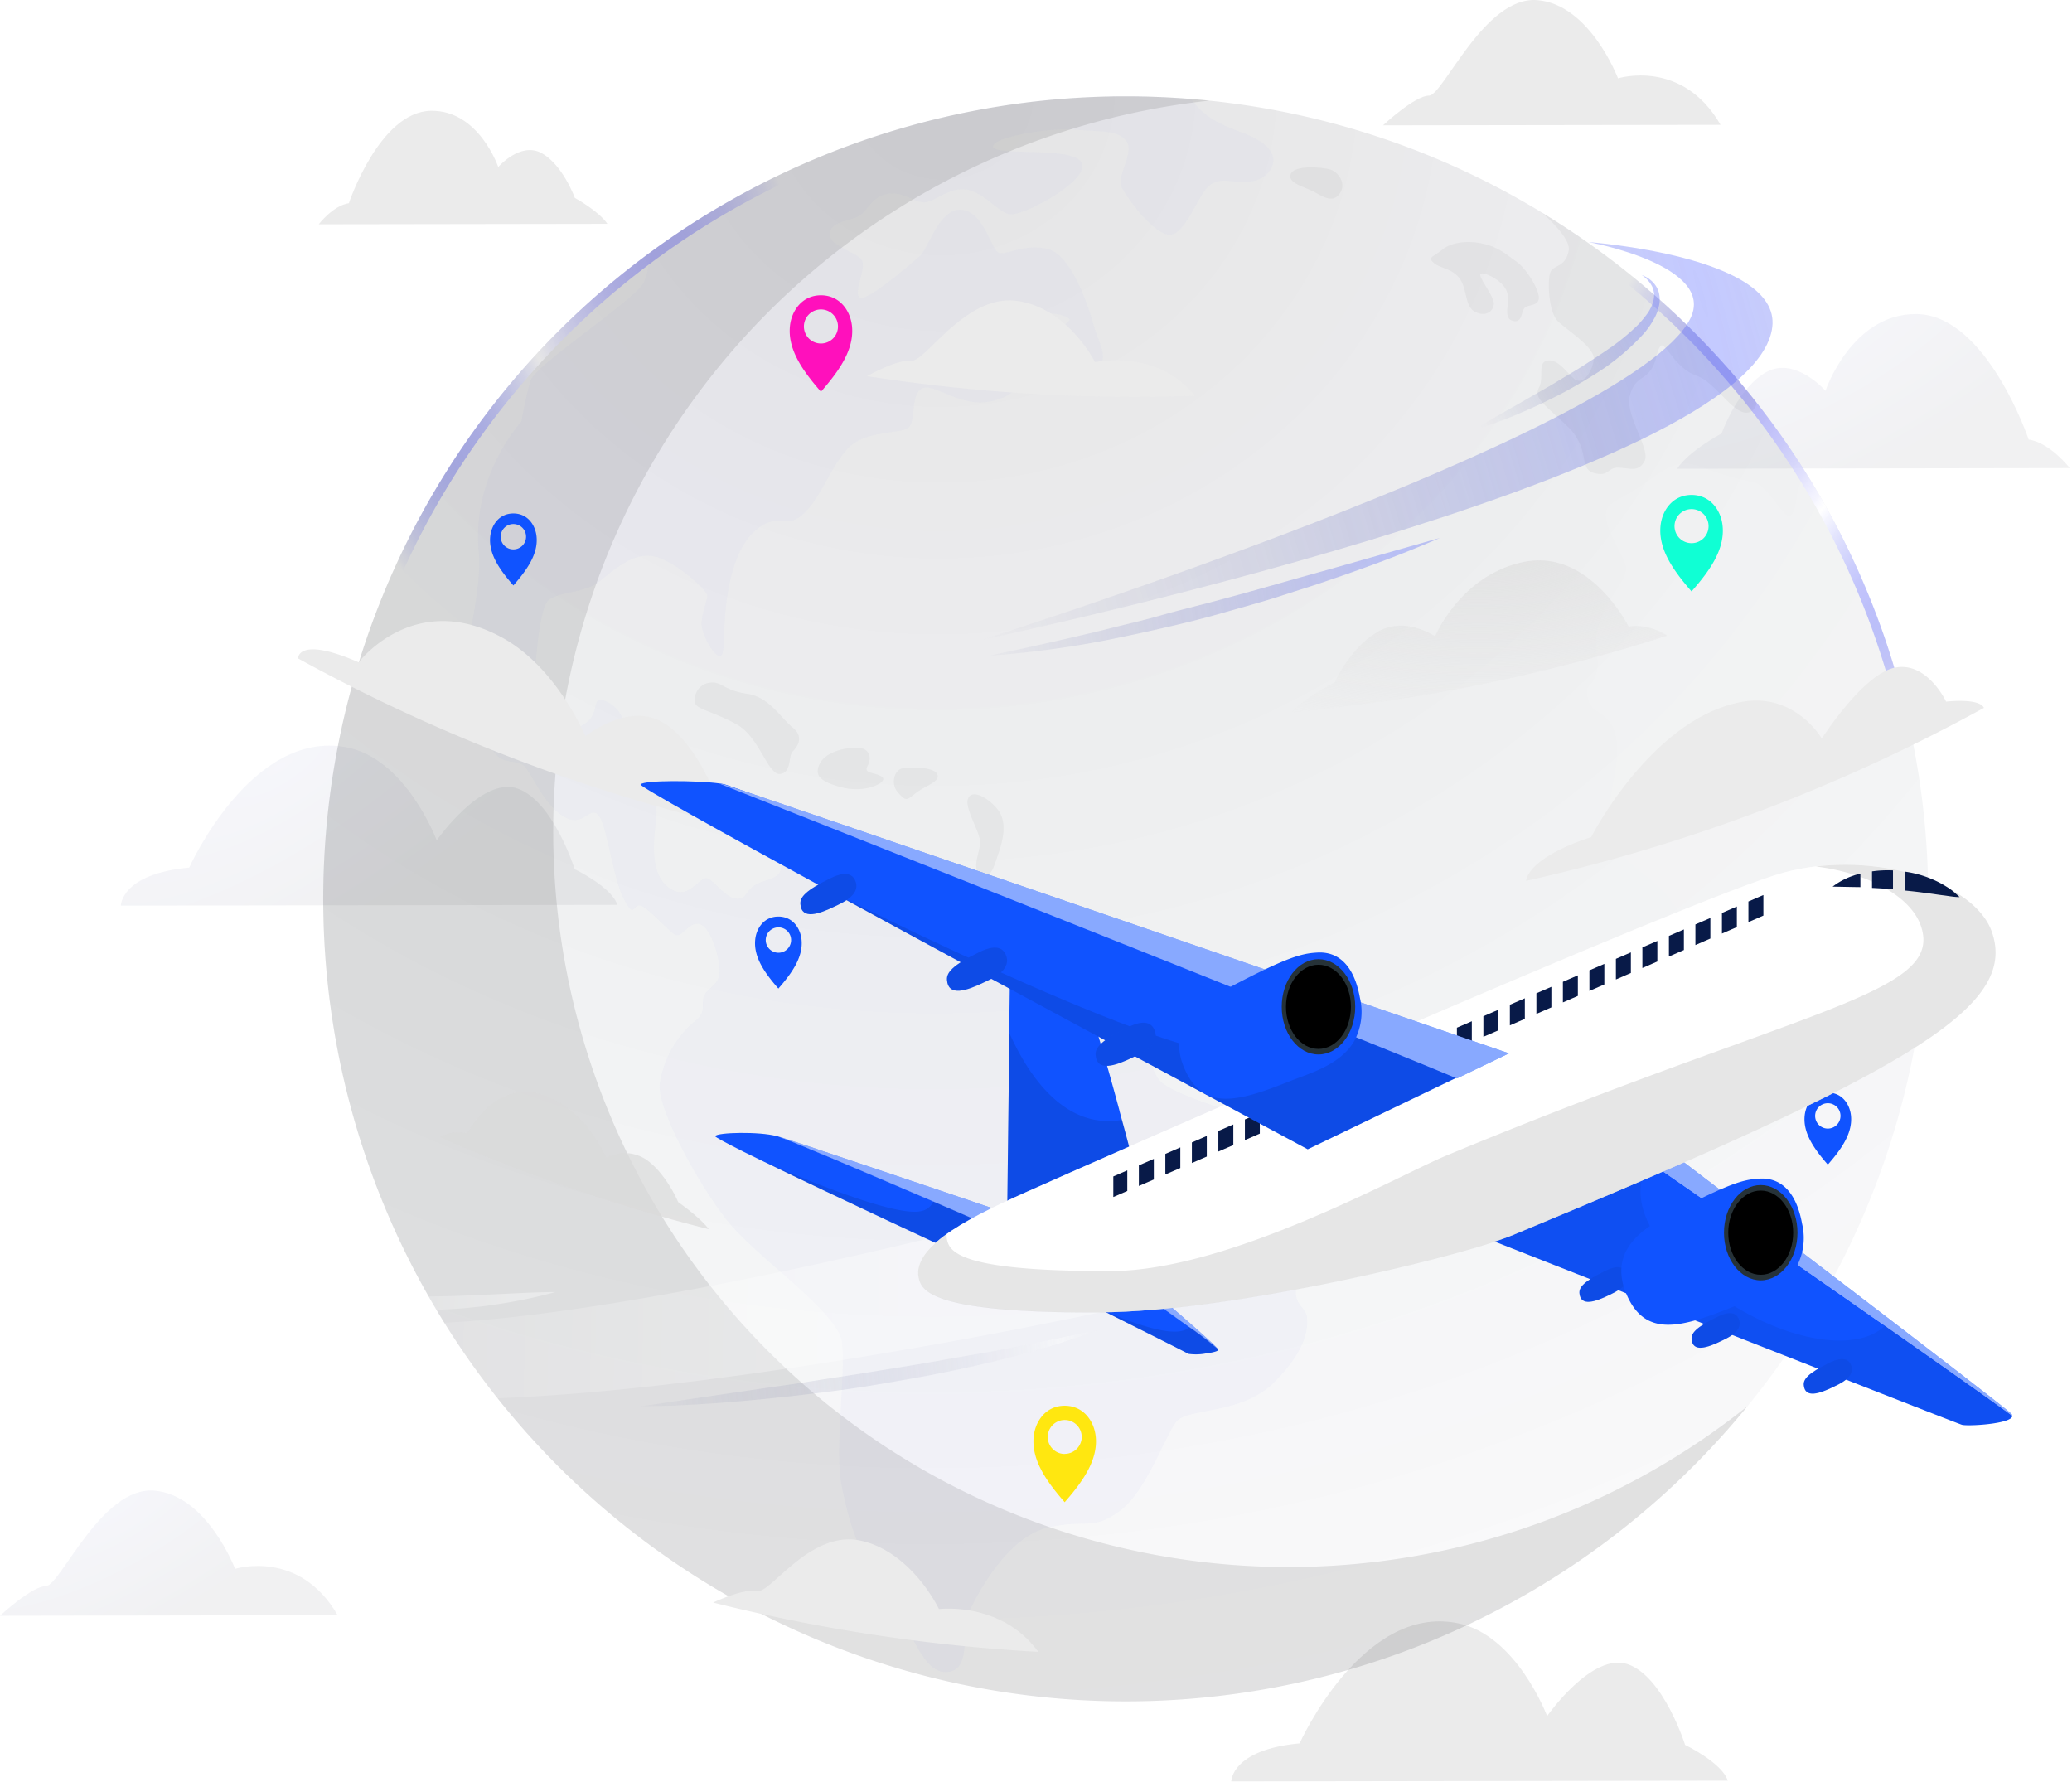 <svg width="693" height="596" fill="none" xmlns="http://www.w3.org/2000/svg"><path d="M560.941 156.76l131.314-.21s-6.55-8.483-13.745-9.547c0 0-14.059-41.653-37.471-41.968-21.793-.239-30.486 25.675-30.486 25.675s-10.117-11.601-19.755-6.28c-9.637 5.321-14.988 20.549-14.988 20.549s-10.942 5.786-14.869 11.781z" fill="url(#paint0_radial_1_1948)" fill-opacity=".06"/><path d="M206.478 302.634l-166.057.255s0-10.612 22.858-12.725c0 0 20.818-46.464 52.714-40.214 19.874 3.852 30.067 31.101 30.067 31.101s14.988-21.478 26.979-17.342c11.99 4.137 19.17 26.98 19.17 26.98s12.38 5.95 14.269 11.945z" fill="url(#paint1_radial_1_1948)" fill-opacity=".06"/><path d="M577.863 595.53l-166.056.255s0-10.612 22.857-12.725c0 0 20.819-46.464 52.715-40.229 19.874 3.852 30.066 31.101 30.066 31.101s14.989-21.478 26.979-17.342c11.991 4.137 19.17 26.98 19.17 26.98s12.381 5.965 14.269 11.96zm-2.398-553.776l-112.907.165s10.642-9.937 15.378-9.937c4.736 0 18.496-33.32 36.167-31.94 17.671 1.379 27.054 26.17 27.054 26.17s21.463-6.76 34.308 15.542z" fill="#EBEBEB"/><path d="M112.922 540.193L0 540.388s10.641-9.922 15.378-9.937c4.736-.015 18.51-33.319 36.167-31.926 17.656 1.394 27.084 26.17 27.084 26.17s21.448-6.79 34.293 15.498z" fill="url(#paint2_radial_1_1948)" fill-opacity=".06"/><path d="M203.154 74.864l-96.555.15s4.796-6.266 10.087-7.06c0 0 10.237-30.651 27.474-30.906 16.022-.225 22.482 18.81 22.482 18.81s7.404-8.543 14.509-4.646c7.104 3.897 11.121 14.988 11.121 14.988s7.989 4.362 10.882 8.664z" fill="#EBEBEB"/><g filter="url(#filter0_b_1_1948)"><path d="M644.918 300.604a267.108 267.108 0 01-51.26 157.768 268.403 268.403 0 01-238.2 109.817 268.4 268.4 0 01-247.133-278.117A268.405 268.405 0 01245.386 66.435a268.396 268.396 0 01131.15-34.213c7.364 0 14.654.295 21.868.884a266.491 266.491 0 01117.419 38.056 268.281 268.281 0 0194.625 97.798 268.283 268.283 0 0134.47 131.644z" fill="url(#paint3_radial_1_1948)" fill-opacity=".18"/><path d="M643.418 300.603v.003a265.607 265.607 0 01-50.972 156.882l1.212.884-1.214-.882a266.888 266.888 0 01-236.868 109.203 266.896 266.896 0 0120.96-532.971c7.324 0 14.573.293 21.746.88h.003a264.997 264.997 0 01116.758 37.84l.002.002a266.789 266.789 0 01128.373 228.159z" stroke="url(#paint4_radial_1_1948)" stroke-width="3"/></g><g opacity=".2"><path opacity=".2" d="M434.496 427.271c-3.387 8.993 2.249 9.398 2.623 13.16.375 3.762 0 10.896-10.896 21.808-10.897 10.911-28.943 8.633-32.705 13.145-3.762 4.511-10.147 23.681-19.17 30.081-9.023 6.4-10.492 2.623-23.307 5.261-12.815 2.638-22.468 19.2-26.305 27.054-3.837 7.854.75 21.059-8.273 21.434-9.023.374-13.16-19.17-21.419-29.692-8.258-10.522-10.911-19.935-13.489-32.33-2.578-12.396 1.499-38.341 0-48.488-1.499-10.147-28.613-28.193-38.415-40.603-9.803-12.411-23.277-37.201-22.483-45.475a33.576 33.576 0 0111.271-20.669c4.497-3.387 2.638-5.261 3.388-8.274.749-3.012 4.496-3.762 5.261-7.494.764-3.732-2.249-14.988-5.996-16.907-3.747-1.918-6.385 4.497-8.648 3.373-2.263-1.124-8.993-8.993-11.646-9.773-2.653-.779-1.889 4.886-5.636-2.248s-5.65-25.18-8.648-28.193c-2.998-3.013-5.261 5.261-12.41 0-7.15-5.261-10.147-15.408-13.16-16.907-3.013-1.499-7.135.375-10.222-5.651-3.088-6.025 2.713-16.907 0-15.782-2.713 1.124-8.559 9.772-10.072 1.498-1.514-8.273 7.494-36.077 5.995-51.11-1.499-15.033 3.747-30.831 14.269-43.601 0 0 1.499-8.274 2.998-13.49 1.498-5.216 33.828-26.304 37.59-32.33 1.499-2.503 2.084-6.445 2.653-10.686a267.183 267.183 0 01158.892-52.16c7.365 0 14.654.295 21.868.884l.75 1.005c3.252 4.121 6.774 6.76 16.292 10.267 9.518 3.507 11.781 8.018 9.773 11.78-2.009 3.762-5.261 4.497-8.993 4.767-3.733.27-7.27-1.769-11.272.75-4.002 2.517-8.019 16.037-13.279 16.786-5.261.75-14.539-11.99-16.488-15.783-1.948-3.792 4.497-11.78 1.499-15.543-2.998-3.762-8.453-2.997-16.982-3.762-8.528-.764-28.298 2.518-27.548 5.77.749 3.253 29.062-.509 29.812 5.996.749 6.505-20.789 17.537-24.551 16.487-3.763-1.049-8.769-7.494-14.284-8.258-5.516-.765-10.028 3.747-13.49 4.256-3.462.51-7.494-3.762-12.83-2.757-5.336 1.004-6.505 5.515-9.278 7.269-2.773 1.754-9.263 1.754-10.012 5.756-.749 4.002 8.274 6.28 10.492 8.783 2.218 2.503-2.758 11.016-.51 12.77 2.248 1.754 16.293-10.492 19.815-13.49 3.522-2.997 6.505-16.022 14.029-15.782 7.524.24 10.027 13.025 12.53 14.284 2.503 1.259 8.019-2.998 16.278-1.26 8.258 1.74 14.029 19.8 15.543 25.316 1.513 5.516 5.006 11.031 2.008 13.28-2.998 2.248-16.487-1.499-18.301-5.007-1.813-3.507 8.993-8.783 8.274-10.027-.72-1.244-7.015-2.997-10.282-1.049-3.268 1.949-4.751 5.995-8.259 7.06-3.507 1.064-12.785-9.518-15.288-6.505-2.503 3.012 2.503 12.53 5.006 14.778 2.503 2.248 11.781 3.507 12.53 5.995.75 2.489-6.265 8.019-14.778 7.495-8.513-.525-15.543-7.015-18.796-4.257-3.252 2.758-1.498 10.012-3.762 12.53-2.263 2.518-14.538.75-20.549 7.255-6.01 6.505-8.888 16.352-14.883 21.868-5.995 5.515-8.768-1.499-16.787 6.265-8.019 7.764-9.278 25.06-9.533 31.071-.255 6.01 0 10.776-1.993 10.027-1.994-.749-4.767-5.995-5.516-9.278-.749-3.282 1.754-8.768 1.754-10.776 0-2.009-11.526-12.276-18.301-13.28-6.775-1.004-12.785 4.496-17.791 8.513-5.006 4.017-14.029 3.268-17.282 6.52-3.252 3.253-5.77 32.075-3.267 38.85 2.503 6.775 5.77 6.76 13.789 3.253 8.019-3.508 3.507-10.282 8.274-8.769 4.766 1.514 7.254 6.52 7.254 10.492 0 3.972-9.518 13.49-8.259 16.293 1.259 2.802 9.518-.51 13.49.749 3.972 1.259 5.995 3.762 4.766 14.029s-.494 18.301 5.516 21.673c6.01 3.373 9.398-4.886 11.991-3.747 2.593 1.139 6.4 7.135 10.162 6.76 3.762-.375 1.873-3.762 8.993-5.995 7.119-2.234 4.496-3.762 5.995-8.274 1.499-4.511 5.995-8.273 10.897-5.995 4.901 2.278 1.498 5.635 1.873 9.397.375 3.763 8.993 4.137 15.798 6.386 6.805 2.248 10.492 0 23.981 4.496 13.49 4.497 14.284 17.986 19.92 20.294 5.636 2.309 24.431-1.499 37.966 8.274 13.534 9.772 9.772 27.818 16.487 33.079 6.715 5.261 31.955 12.396 41.727 14.284 9.773 1.889 11.272-4.886 19.171-2.997 7.898 1.888 12.395 4.136 14.988 14.988 2.563 9.637-26.814 29.737-30.187 38.76z" fill="#747FEF"/><path opacity=".2" d="M232.513 235.075c.255 2.128 6.52 2.998 14.029 7.269 7.509 4.272 10.282 16.787 14.284 16.487 4.002-.299 2.758-5.995 4.272-7.494 1.513-1.499 4.002-4.766 0-8.019-4.002-3.252-7.914-10.282-15.244-11.286-7.329-1.004-8.573-4.002-11.825-3.747a5.67 5.67 0 00-5.465 4.312 5.677 5.677 0 00-.051 2.478zm41.353 21.043c-1.124 3.073 0 5.276 8.019 7.27 8.018 1.993 15.527-1.994 13.024-3.627-2.503-1.634-6.265-.885-4.751-3.643 1.514-2.757.989-6.759-5.531-5.995-6.52.765-9.757 3.253-10.761 5.995zm28.058.855c-2.728.404-4.257 5.171-1.499 8.168 2.758 2.998 2.758 2.503 5.995 0 3.238-2.503 8.274-3.747 7.015-6.25-1.259-2.503-8.753-2.308-11.511-1.918zm21.808 10.252c1.229-3.762 7.494 0 10.267 3.942 2.773 3.942 1.499 9.772 0 14.029s-2.503 9.263-5.995 7.269c-3.493-1.993.254-8.018-.255-11.526-.51-3.507-5.021-10.642-4.017-13.714zM431.739 58.167c-1.319 3.148 4.751 4.257 8.258 6.265 3.507 2.008 6.265 3.252 8.274 0 2.008-3.252-.75-7.03-3.508-7.779-2.757-.75-11.78-1.499-13.024 1.514zm47.348 29.317c2.323 2.428 6.265 1.994 8.993 5.516 2.728 3.522 1.753 9.517 5.261 11.271 3.507 1.754 5.995 0 6.265-2.503.27-2.503-5.006-8.768-4.497-10.027.51-1.26 7.27 1.754 8.783 5.516 1.514 3.762-1.498 8.993 1.994 10.012 3.492 1.019 2.758-3.507 4.272-4.497 1.513-.989 4.751-.509 4.496-3.522-.255-3.013-4.272-9.518-7.494-11.766-3.223-2.248-5.771-4.766-11.271-5.995-5.501-1.23-10.777-.24-13.49 2.008-2.713 2.249-4.736 2.473-3.312 3.987zm108.426 47.229a4.498 4.498 0 01-1.409 2.638c-5.276 3.747-11.541-9.278-18.796-11.781-7.254-2.503-10.491-11.781-11.99-9.773-1.499 2.009-1.005 4.767-3.253 8.019s-5.516 2.503-7.014 8.768c-1.499 6.265 7.014 17.791 5.006 21.553-2.009 3.763-4.497 2.504-8.529 2.264-4.032-.24-3.252 3.252-8.498 1.738-5.246-1.513-.764-8.018-8.993-15.782-8.229-7.764-11.032-9.263-9.263-12.785 1.769-3.523-.749-8.514 2.998-8.994 3.747-.479 6.775 5.007 9.278 6.505 2.503 1.499 5.755-2.997 5.995-7.014.24-4.017-8.768-9.518-11.991-12.635-3.222-3.118-3.627-14.45-2.368-16.667 1.259-2.219 5.021-1.5 5.995-7.015.585-3.237-4.496-8.648-8.873-12.56a269.625 269.625 0 0171.705 63.521z" fill="#000"/><path opacity=".2" d="M624.939 359.373c.749-8.018-3.268-8.528.749-23.306 4.017-14.779-4.256-30.577-7.269-33.829-3.013-3.253-9.518-2.264-14.779 1.004-5.261 3.267-1.498 5.755-5.021 7.014-3.522 1.26-7.014-.764-10.267-.509-3.252.255-6.265 8.528-13.28 8.273-7.014-.254-11.526-10.282-16.787-17.416-5.26-7.134-16.052-11.646-19.484-20.429-3.433-8.783 3.252-22.288 1.753-32.57-1.499-10.282-8.273-8.019-9.532-13.774-1.259-5.756 1.004-2.998 2.757-8.529 1.754-5.53-2.008-8.513 1.499-17.986 3.508-9.472 9.773-14.284 8.259-18.54-1.514-4.257-6.265-11.272-6.52-16.278-.255-5.006 4.766-4.766 14.284-11.796 9.518-7.029 11.991-6.505 19.305-4.002a103.733 103.733 0 0016.037 4.497c4.257.749 10.028 11.781 11.781 11.271 1.754-.509 2.009-3.747 2.758-8.513a10.66 10.66 0 013.118-5.396 268.504 268.504 0 01-10.597 299.858c25.51-39.06 30.471-91.04 31.236-99.044z" fill="#fff"/></g><path opacity=".1" d="M584.455 470.303a268.394 268.394 0 01-364.806 48.11A268.396 268.396 0 01376.536 32.222c7.364 0 14.659.295 21.883.884 1.993.15 3.987.33 5.995.555a245.935 245.935 0 00-184.92 118.944 245.92 245.92 0 00-15.892 219.296A245.933 245.933 0 00482.37 518.65a245.947 245.947 0 00102.085-48.347z" fill="#000"/><path opacity=".7" d="M432.072 238.207a579.825 579.825 0 00125.543-25.615s-6.116-4.272-12.891-2.998c0 0-13.144-26.514-35.492-21.568-20.789 4.497-29.242 24.716-29.227 24.791.015.075-9.698-6.835-19.021-1.619-9.322 5.216-14.598 16.982-14.598 16.982s-10.507 5.426-14.314 10.027z" fill="url(#paint5_radial_1_1948)"/><path d="M252.796 278.061a579.935 579.935 0 01-153.107-57.855c0-.105-.09-7.569 20.294 1.304 0-.105 18.526-24.401 47.963-8.274 18.301 9.968 27.849 32.975 27.834 32.975-.015 0 14.029-11.136 25.375-4.916 11.346 6.22 18.121 24.671 18.121 24.686 0 .015 11.721 7.299 13.52 12.08zm410.753-41.32a580.436 580.436 0 01-153.106 57.855c0-.105 0-7.494 21.763-14.643 0-.105 19.905-38.97 49.462-45.04 18.406-3.882 27.608 11.99 27.623 12.095.015.105 13.715-21.583 24.491-23.726 10.777-2.144 17.102 11.331 17.102 11.361 0 .03 11.032-1.319 12.665 2.098zM399.562 132.374a581.852 581.852 0 01-109.565-6.58s10.282-5.74 14.853-5.171c4.572.57 17.986-22.213 35.103-20.009 17.117 2.203 26.275 20.444 26.275 20.489 0 .045 20.879-4.602 33.334 11.271zm-52.279 420.08a581.641 581.641 0 01-108.771-16.488s10.132-4.811 14.673-3.837c4.542.975 17.717-20.594 34.744-16.847 17.026 3.748 26.109 22.813 26.109 22.858 0 .045 20.789-2.698 33.245 14.314z" fill="#EBEBEB"/><path opacity=".7" d="M237.058 411.098a579.029 579.029 0 01-89.931-30.771 12.423 12.423 0 019.203-1.259s9.383-18.511 25.376-12.845c14.883 5.186 20.983 20.984 20.983 20.984a13.068 13.068 0 0113.64.749c6.685 4.841 10.492 14.074 10.492 14.074s7.479 5.231 10.237 9.068z" fill="#DBDBDB"/><path d="M619.082 373.147c-.39-3.882-2.998-7.734-7.749-7.734-4.752 0-7.36 3.852-7.749 7.734-.6 5.996 3.447 11.407 7.749 16.353 4.301-4.916 8.348-10.372 7.749-16.353zm-7.749 4.302a4.245 4.245 0 01-3.919-2.618 4.24 4.24 0 01.919-4.623 4.249 4.249 0 012.172-1.161 4.248 4.248 0 014.355 1.804 4.24 4.24 0 01.715 2.356 4.258 4.258 0 01-4.242 4.242z" fill="#1053FF"/><path d="M366.483 480.509c-.51-5.201-4.092-10.372-10.387-10.372-6.295 0-9.863 5.171-10.372 10.372-.795 8.019 4.616 15.273 10.372 21.898 5.785-6.655 11.181-13.909 10.387-21.898zm-10.387 5.756a5.68 5.68 0 115.695-5.681 5.683 5.683 0 01-5.695 5.651v.03z" fill="#FFE710"/><path d="M576.14 175.885c-.51-5.186-4.092-10.357-10.387-10.357-6.295 0-9.862 5.171-10.372 10.357-.794 8.019 4.617 15.289 10.372 21.913 5.786-6.564 11.211-13.894 10.387-21.913zm-10.387 5.771a5.693 5.693 0 01-5.263-3.52 5.69 5.69 0 011.241-6.208 5.695 5.695 0 019.718 4.047 5.688 5.688 0 01-1.669 4.022 5.682 5.682 0 01-4.027 1.659z" fill="#10FFD4"/><path d="M428.474 390.444c-.39-3.882-2.997-7.749-7.749-7.749-4.751 0-7.374 3.867-7.749 7.749-.599 5.995 3.433 11.406 7.749 16.352 4.302-4.946 8.349-10.372 7.749-16.352zm-7.749 4.302a4.259 4.259 0 01-4.19-5.084 4.25 4.25 0 013.348-3.349 4.264 4.264 0 014.373 1.821 4.259 4.259 0 01-.536 5.365 4.254 4.254 0 01-2.995 1.247zm-152.641-80.473c-.39-3.882-2.998-7.734-7.749-7.734-4.752 0-7.36 3.852-7.749 7.734-.6 5.995 3.447 11.406 7.749 16.352 4.301-4.946 8.348-10.372 7.749-16.352zm-7.749 4.362a4.25 4.25 0 01-2.353-.722 4.25 4.25 0 01-1.556-1.907 4.247 4.247 0 013.102-5.774 4.237 4.237 0 015.063 4.161 4.231 4.231 0 01-2.626 3.927 4.22 4.22 0 01-1.63.315zm-80.878-139.182c-.389-3.882-2.997-7.734-7.749-7.734-4.751 0-7.359 3.852-7.749 7.734-.599 5.995 3.448 11.406 7.749 16.352 4.302-4.946 8.349-10.372 7.749-16.352zm-7.749 4.286a4.236 4.236 0 01-4.16-5.069 4.245 4.245 0 013.333-3.333 4.248 4.248 0 014.354 1.804 4.245 4.245 0 01-.527 5.356 4.243 4.243 0 01-3 1.242z" fill="#1053FF"/><path d="M284.961 109.112c-.51-5.186-4.092-10.357-10.387-10.357-6.295 0-9.863 5.171-10.372 10.357-.795 8.019 4.616 15.273 10.372 21.898 5.77-6.625 11.181-13.879 10.387-21.898zm-10.387 5.771a5.696 5.696 0 110-11.393 5.696 5.696 0 010 11.393z" fill="#FF10BC"/><g opacity=".6"><path opacity=".6" d="M367.876 438.902s-258.249 56.221-284.03 12.32c-11.99-20.474 44.546-50.886 44.546-50.886s-37.62 26.8-20.459 37.351c32 19.65 208.653-24.97 208.653-24.97l51.29 26.185z" fill="url(#paint6_radial_1_1948)"/><path opacity=".6" d="M214.245 470.332l38.61-5.65c6.43-.975 12.86-1.814 19.276-2.848 6.415-1.034 12.83-1.934 19.245-2.998 6.415-1.064 12.815-2.023 19.2-3.147 6.385-1.125 12.755-2.279 19.17-3.328a1411.676 1411.676 0 0038.205-7.734 325.213 325.213 0 01-37.471 11.166 466.877 466.877 0 01-19.14 4.077c-6.4 1.229-12.83 2.308-19.26 3.403-6.43 1.094-12.89 1.918-19.365 2.713-3.222.389-6.46.779-9.697 1.124-3.238.344-6.49.719-9.728.989-13.07 1.259-26.08 2.143-39.045 2.233z" fill="url(#paint7_radial_1_1948)"/><path opacity=".6" d="M116.716 417.678a15.979 15.979 0 00-2.218 4.736 9.917 9.917 0 00-.3 2.443 5.55 5.55 0 00.555 2.189 7.029 7.029 0 003.207 3.117 20.318 20.318 0 004.497 1.739 55.864 55.864 0 0010.192 1.409c3.462.27 6.984.315 10.492.285 3.507-.03 7.044-.09 10.582-.225 3.537-.135 7.074-.3 10.611-.45 7.105-.3 14.224-.764 21.419-.794a165.648 165.648 0 01-20.969 4.286 79.76 79.76 0 01-5.336.675c-1.784.165-3.567.405-5.366.525-3.582.284-7.194.419-10.806.479-7.225-.105-14.569-.39-21.734-2.848a21.086 21.086 0 01-5.141-2.623 9.46 9.46 0 01-3.672-4.826 8.035 8.035 0 01.66-5.815 13.604 13.604 0 013.327-4.302z" fill="url(#paint8_radial_1_1948)"/><path opacity=".6" d="M328.502 213.956s258.685-54.198 264.275-104.724c2.608-23.592-61.452-28.268-61.452-28.268s43.106 7.809 33.934 25.735c-19.77 38.67-236.757 107.257-236.757 107.257z" fill="url(#paint9_radial_1_1948)"/><path opacity=".6" d="M481.639 179.887c-11.991 5.231-24.177 9.743-36.512 13.939-3.073 1.08-6.175 2.084-9.278 3.073-3.102.989-6.205 1.978-9.323 2.998-6.235 1.918-12.515 3.642-18.78 5.425-6.265 1.784-12.62 3.313-18.975 4.767a647.455 647.455 0 01-19.126 4.092 322.087 322.087 0 01-38.79 5.111c12.771-2.683 25.481-5.516 38.041-8.544 6.28-1.663 12.605-2.997 18.855-4.796 6.251-1.799 12.546-3.282 18.811-4.961 6.265-1.679 12.53-3.403 18.765-5.171a2668.404 2668.404 0 0118.751-5.261l37.561-10.672z" fill="url(#paint10_radial_1_1948)"/><path opacity=".6" d="M549.101 92.01a9.204 9.204 0 014.497 3.298 8.025 8.025 0 011.274 2.728c.217.983.283 1.994.195 2.997a14.566 14.566 0 01-1.874 5.636 28.45 28.45 0 01-3.282 4.751 77.697 77.697 0 01-17.267 14.224 165.38 165.38 0 01-9.578 5.561 150.219 150.219 0 01-4.916 2.503c-1.649.809-3.297 1.649-4.991 2.368a170.431 170.431 0 01-20.549 7.914c6.25-3.897 12.65-7.389 18.945-11.031 3.148-1.844 6.34-3.568 9.428-5.471 3.088-1.904 6.235-3.672 9.248-5.636 3.012-1.963 5.995-3.897 8.993-5.995a74.432 74.432 0 008.168-6.775 33.366 33.366 0 003.373-3.927 12.885 12.885 0 002.203-4.496 8.722 8.722 0 00.255-2.414 7.583 7.583 0 00-.63-2.383 9.677 9.677 0 00-3.492-3.852z" fill="url(#paint11_radial_1_1948)"/></g><path d="M407.401 451.222c-1.949-2.248-29.093-21.209-31.131-22.632l4.631-.795s24.821 21.089 26.5 23.427z" fill="#1053FF"/><path opacity=".5" d="M407.401 451.222c-1.949-2.248-29.093-21.209-31.131-22.632l4.631-.795s24.821 21.089 26.5 23.427z" fill="#fff"/><path d="M407.491 451.387v.09c-.21.479-2.069.899-4.152 1.184h-.075a17.985 17.985 0 01-5.815.12c-.585-.405-20.175-10.207-32.166-16.203l-.479-.224h-.09l-1.694-.855-4.946-2.458-1.918-.959 20.159-3.447c1.154.794 10.312 7.194 18.421 13.024l.839.6c.749.54 1.499 1.079 2.218 1.589a115.934 115.934 0 019.653 7.404v.105l.045.03z" fill="#1053FF"/><path opacity=".1" d="M407.491 451.387v.09c-.21.479-2.068.899-4.152 1.184h-.075a17.985 17.985 0 01-5.815.12c-.6-.405-20.699-10.492-32.645-16.488 1.963.96 27.744 13.355 32.974 7.495a115.934 115.934 0 019.653 7.404v.105l.06.09z" fill="#000"/><path d="M673.04 473.51c0 2.698-14.853 3.567-16.877 2.997-2.023-.569-163.898-64.27-163.898-64.27l59.489-23.547 1.724 1.185.749.524a21330.232 21330.232 0 0172.319 50.271l1.694 1.184 2.248 1.499c19.83 13.939 37.021 26.035 42.552 30.157z" fill="#1053FF"/><path d="M673.04 473.51c-14.479-10.807-108.92-76.246-121.286-84.805l7.494-2.997s110.015 83.68 113.342 87.007c.247.198.408.482.45.795z" fill="#1053FF"/><path opacity=".5" d="M673.04 473.51c-14.479-10.807-108.92-76.246-121.286-84.805l7.494-2.997s110.015 83.68 113.342 87.007c.247.198.408.482.45.795z" fill="#fff"/><g opacity=".5"><path opacity=".1" d="M673.04 473.51c0 2.698-14.853 3.567-16.877 2.997-2.023-.569-163.898-64.27-163.898-64.27l59.489-23.547s-14.704 16.817 20.204 42.702c23.787 17.642 49.117 21.299 58.455 11.991 19.905 13.909 37.096 26.005 42.627 30.127z" fill="#000"/></g><path d="M538.219 433.131c-4.601 2.233-9.592 3.972-9.967-.644-.135-1.889 1.334-3.912 8.723-7.495 1.724-.839 5.996-2.698 7.21 1.139 1.214 3.837-4.242 6.146-5.966 7z" fill="#1053FF"/><path opacity=".1" d="M538.219 433.131c-4.601 2.233-9.592 3.972-9.967-.644-.135-1.889 1.334-3.912 8.723-7.495 1.724-.839 5.996-2.698 7.21 1.139 1.214 3.837-4.242 6.146-5.966 7z" fill="#000"/><path d="M575.735 448.479c-4.601 2.233-9.607 3.987-9.967-.629-.15-1.904 1.319-3.927 8.723-7.495 1.724-.839 5.996-2.683 7.21 1.154 1.214 3.838-4.242 6.131-5.966 6.97z" fill="#1053FF"/><path opacity=".1" d="M575.735 448.479c-4.601 2.233-9.607 3.987-9.967-.629-.15-1.904 1.319-3.927 8.723-7.495 1.724-.839 5.996-2.683 7.21 1.154 1.214 3.838-4.242 6.131-5.966 6.97z" fill="#000"/><path d="M613.236 463.827c-4.586 2.234-9.592 3.987-9.952-.629-.15-1.889 1.319-3.912 8.708-7.494 1.739-.825 5.996-2.683 7.225 1.154 1.229 3.837-4.242 6.13-5.981 6.969z" fill="#1053FF"/><path opacity=".1" d="M613.236 463.827c-4.586 2.234-9.592 3.987-9.952-.629-.15-1.889 1.319-3.912 8.708-7.494 1.739-.825 5.996-2.683 7.225 1.154 1.229 3.837-4.242 6.13-5.981 6.969z" fill="#000"/><path d="M600.946 423.553c-4.496 8.049-14.778 10.942-21.268 13.49-17.252 6.895-29.752 10.762-35.973-4.901a19.702 19.702 0 01-1.378-5.666c-1.02-11.811 11.226-17.716 17.431-20.984 7.494-3.957 12.8-6.505 16.757-8.168 6.445-2.728 9.323-2.998 12.276-3.163 3.492-.12 11.361.765 13.954 15.213a20.505 20.505 0 01-1.799 14.179z" fill="#1053FF"/><path d="M601.186 412.267c0 8.798-5.501 15.933-12.291 15.933s-12.29-7.135-12.29-15.933 5.5-15.933 12.29-15.933c6.79 0 12.291 7.135 12.291 15.933z" fill="#263238"/><path d="M599.747 412.267c0 7.779-4.856 14.074-10.852 14.074-5.995 0-10.866-6.295-10.866-14.074s4.871-14.089 10.866-14.089c5.996 0 10.852 6.31 10.852 14.089z" fill="#000"/><path d="M343.595 408.04l-2.848 1.05-6.415 2.323-22.182-9.578c-21.464-9.218-46.944-20.069-51.815-21.748l.614.18.57.18.749.24.42.149 1.694.54 1.738.57 4.872 1.603 1.678.555 1.499.525.854.284 2.653.885 1.754.584 22.827 7.674 2.159.735 8.498 2.862 14.659 4.962 2.068.704c2.368.794 4.497 1.499 6.385 2.158l1.634.555.749.255.39.12a305.694 305.694 0 004.796 1.633z" fill="#1053FF"/><path opacity=".5" d="M343.595 408.04l-2.848 1.05-6.415 2.323-22.182-9.578c-21.464-9.218-46.944-20.069-51.815-21.748l.614.18.57.18.749.24.42.149 1.694.54 1.738.57 4.872 1.603 1.678.555 1.499.525.854.284 2.653.885 1.754.584 22.827 7.674 2.159.735 8.498 2.862 14.659 4.962 2.068.704c2.368.794 4.497 1.499 6.385 2.158l1.634.555.749.255.39.12a305.694 305.694 0 004.796 1.633z" fill="#fff"/><path d="M334.333 411.413l-17.177 6.265s-38.37-17.806-61.258-28.973l-.239-.105-.315-.149-6.625-3.238c-5.92-2.998-9.667-4.976-9.518-5.246.63-1.274 14.869-1.589 20.564 0h.165l.36.12c4.736 1.604 28.643 11.766 49.642 20.789l.479.195 1.694.734 22.228 9.608z" fill="#1053FF"/><path opacity=".1" d="M334.333 411.413l-17.177 6.265s-38.37-17.806-61.258-28.973c3.792 1.619 42.627 18.721 52.19 16.338a5.481 5.481 0 004.062-3.208l22.183 9.578z" fill="#000"/><path d="M378.533 386.922l-41.682 20.054s.419-35.747.749-61.452v-4.706c.105-8.799.21-15.888.255-19.111.15-10.342 1.259-12.44 4.002-10.761 2.743 1.678 14.913 12.275 18.57 16.997 2.998 3.867 9.653 27.338 13.984 43.466 0 .15 0 .27.09.405.255.944.51 1.858.735 2.727a747.92 747.92 0 013.297 12.381z" fill="#1053FF"/><path opacity=".1" d="M378.533 386.922l-41.682 20.054s.419-35.747.749-61.452c6.13 13.699 18.256 32.405 37.696 29.017a1257.33 1257.33 0 013.237 12.381z" fill="#000"/><path d="M307.728 428.829c-4.287-10.731 13.924-20.474 34.608-29.752 20.684-9.277 224.556-99.193 254.113-107.212 29.557-8.018 63.971 2.998 69.786 19.83 8.724 25.33-28.043 46.554-160.106 101.307-17.311 7.179-94.711 25.765-138.238 25.9-46.553.149-58.05-4.857-60.163-10.073z" fill="#fff"/><path opacity=".5" d="M307.728 428.829c-4.287-10.731 13.924-20.474 34.608-29.752 20.684-9.277 224.556-99.193 254.113-107.212 29.557-8.018 63.971 2.998 69.786 19.83 8.724 25.33-28.043 46.554-160.106 101.307-17.311 7.179-94.711 25.765-138.238 25.9-46.553.149-58.05-4.857-60.163-10.073z" fill="#fff"/><path opacity=".1" d="M506.115 413.062c-17.312 7.179-94.712 25.75-138.238 25.899-46.539.15-58.035-4.796-60.149-10.072-2.248-5.605 1.664-10.956 8.873-16.112a7.495 7.495 0 00.555 3.177c1.933 4.797 12.365 9.278 54.588 9.143 39.494-.135 96.3-32.12 111.993-38.625 119.832-49.746 166.671-53.883 158.712-76.83-3.447-10.013-17.986-17.732-35.118-19.845 26.56-3.177 53.778 7.09 58.889 21.928 8.724 25.301-28.043 46.524-160.105 101.337z" fill="#000"/><path d="M372.358 393.457l4.677-2.039v6.895l-4.677 2.023v-6.879zm8.544-3.702l5.006-2.174v6.895l-5.006 2.158v-6.879zm8.858-3.838l5.006-2.173v6.895l-5.006 2.158v-6.88zm8.873-3.836l4.991-2.174v6.895l-4.991 2.158v-6.879zm8.858-3.838l5.006-2.173v6.895l-5.006 2.158v-6.88zm8.873-3.837l4.991-2.173v6.895l-4.991 2.173v-6.895z" fill="#081A48"/><path d="M425.222 370.569l5.006-2.173v6.895l-5.006 2.173v-6.895zm8.858-3.837l5.006-2.173v6.895l-5.006 2.173v-6.895zm8.873-3.837l4.992-2.173v6.895l-4.992 2.173v-6.895zm8.858-3.837l5.007-2.173v6.895l-5.007 2.158v-6.88zm8.874-3.837l4.991-2.173v6.895l-4.991 2.158v-6.88zm8.858-3.837l5.006-2.173v6.895l-5.006 2.158v-6.88zm8.858-3.837l5.006-2.158v6.88l-5.006 2.158v-6.88z" fill="#455A64"/><path d="M487.274 343.71l4.991-2.158v6.88l-4.991 2.158v-6.88zm8.858-3.837l5.006-2.158v6.88l-5.006 2.158v-6.88zm8.858-3.837l5.006-2.158v6.88l-5.006 2.173v-6.895zm8.873-3.837l5.006-2.158v6.879l-5.006 2.174v-6.895zm8.858-3.837l5.007-2.158v6.88l-5.007 2.173v-6.895zm8.874-3.837l4.991-2.158v6.879l-4.991 2.174v-6.895zm8.858-3.837l5.006-2.158v6.879l-5.006 2.174v-6.895zm8.858-3.837l5.006-2.158v6.879l-5.006 2.174v-6.895zm13.879-5.995v6.879l-5.006 2.174v-6.895l5.006-2.158zm8.858-3.837v6.879l-5.006 2.174v-6.895l5.006-2.158zm8.859-3.837v6.879l-4.991 2.174v-6.895l4.991-2.158zm8.873-3.837v6.879l-5.007 2.174v-6.895l5.007-2.158zm23.157-2.818a24.113 24.113 0 019.293-4.332v4.497c-2.968-.03-6.026-.105-9.293-.165zm20.189-5.426v6.325c-2.338-.21-4.661-.345-7.014-.464v-5.531a36.487 36.487 0 017.014-.33zm22.288 8.933c-1.964 0-3.762-.39-5.561-.599-1.799-.21-3.552-.54-5.306-.705-2.548-.39-5.066-.659-7.494-.899v-6.325a35.336 35.336 0 018.873 2.413 32.37 32.37 0 015.066 2.608 18.76 18.76 0 012.338 1.649c.675.599 1.409 1.199 2.084 1.858z" fill="#081A48"/><path d="M496.132 356.106l-58.755 28.268S344 334.313 277.002 297.741l-.15-.09c-35.762-19.485-63.071-34.713-62.622-35.298 1.124-1.499 19.111-1.334 26.23-.359.688.066 1.369.186 2.038.359 2.998.825 108.681 39.959 182.664 67.448l70.97 26.305z" fill="#1053FF"/><path opacity=".1" d="M496.132 356.106l-58.754 28.268S344 334.313 277.002 297.741c5.246 2.638 125.378 63.176 141.071 54.093 5.92-3.432 7.494-12.291 7.059-22.078l71 26.35z" fill="#000"/><path d="M504.706 352.284l-17.447 8.393c-44.635-18.705-230.297-92.103-245.809-98.264l-.48-.195-.39-.119h-.135c.688.066 1.37.186 2.039.359 4.616 1.229 262.222 89.826 262.222 89.826z" fill="#1053FF"/><path opacity=".5" d="M504.706 352.284l-17.447 8.393c-44.635-18.705-230.297-92.103-245.809-98.264l-.48-.195-.39-.119h-.135c.688.066 1.37.186 2.039.359 4.616 1.229 262.222 89.826 262.222 89.826z" fill="#fff"/><path d="M378.878 353.647c-5.741 2.788-11.991 4.977-12.441-.794-.179-2.368 1.649-4.901 10.897-9.338 2.158-1.049 7.494-3.372 8.993 1.499 1.499 4.871-5.276 7.584-7.449 8.633z" fill="#1053FF"/><path opacity=".1" d="M378.878 353.647c-5.741 2.788-11.991 4.977-12.441-.794-.179-2.368 1.649-4.901 10.897-9.338 2.158-1.049 7.494-3.372 8.993 1.499 1.499 4.871-5.276 7.584-7.449 8.633z" fill="#000"/><path d="M329.161 328.527c-5.74 2.788-11.99 4.976-12.44-.794-.18-2.369 1.649-4.887 10.896-9.338 2.159-1.049 7.495-3.358 8.993 1.499 1.499 4.856-5.275 7.584-7.449 8.633z" fill="#1053FF"/><path opacity=".1" d="M329.161 328.527c-5.74 2.788-11.99 4.976-12.44-.794-.18-2.369 1.649-4.887 10.896-9.338 2.159-1.049 7.495-3.358 8.993 1.499 1.499 4.856-5.275 7.584-7.449 8.633z" fill="#000"/><path d="M279.295 303.107c-5.351 2.608-11.182 4.646-11.601-.735-.165-2.203 1.499-4.496 10.147-8.693 2.023-.974 6.955-3.133 8.393 1.334 1.439 4.467-4.931 7.134-6.939 8.094z" fill="#1053FF"/><path opacity=".1" d="M279.295 303.107c-5.351 2.608-11.182 4.646-11.601-.735-.165-2.203 1.499-4.496 10.147-8.693 2.023-.974 6.955-3.133 8.393 1.334 1.439 4.467-4.931 7.134-6.939 8.094z" fill="#000"/><path d="M453.056 347.952c-4.497 8.049-14.779 10.941-21.269 13.489-17.251 6.895-29.752 10.777-35.972-4.901a19.697 19.697 0 01-1.379-5.665c-1.019-11.811 11.226-17.717 17.432-20.984 7.494-3.942 12.8-6.505 16.757-8.169 6.445-2.713 9.322-2.997 12.275-3.162 3.492-.12 11.361.764 13.954 15.213a20.505 20.505 0 01-1.798 14.179z" fill="#1053FF"/><path d="M440.975 352.658c6.788 0 12.29-7.133 12.29-15.932 0-8.8-5.502-15.933-12.29-15.933-6.788 0-12.29 7.133-12.29 15.933 0 8.799 5.502 15.932 12.29 15.932z" fill="#263238"/><path d="M451.826 336.726c0 7.779-4.856 14.074-10.851 14.074-5.996 0-10.867-6.295-10.867-14.074s4.871-14.074 10.867-14.074c5.995 0 10.851 6.295 10.851 14.074z" fill="#000"/><path d="M266.12 381.976l-1.738-.57 1.738.57z" fill="#1053FF"/><defs><radialGradient id="paint0_radial_1_1948" cx="0" cy="0" r="1" gradientUnits="userSpaceOnUse" gradientTransform="matrix(23.657 44.912 -126.246 66.498 602.941 111.848)"><stop stop-color="#5E64B1"/><stop offset="1" stop-color="#0D1027"/></radialGradient><radialGradient id="paint1_radial_1_1948" cx="0" cy="0" r="1" gradientUnits="userSpaceOnUse" gradientTransform="matrix(29.916 46.467 -144.18 92.824 93.534 256.422)"><stop stop-color="#5E64B1"/><stop offset="1" stop-color="#0D1027"/></radialGradient><radialGradient id="paint2_radial_1_1948" cx="0" cy="0" r="1" gradientUnits="userSpaceOnUse" gradientTransform="matrix(20.343 36.385 -105.655 59.074 36.117 504.003)"><stop stop-color="#5E64B1"/><stop offset="1" stop-color="#0D1027"/></radialGradient><radialGradient id="paint3_radial_1_1948" cx="0" cy="0" r="1" gradientUnits="userSpaceOnUse" gradientTransform="rotate(83.111 142.015 196.523) scale(578.76 620.903)"><stop stop-color="#000105" stop-opacity=".58"/><stop offset=".961" stop-color="#0C1138" stop-opacity=".1"/></radialGradient><radialGradient id="paint4_radial_1_1948" cx="0" cy="0" r="1" gradientUnits="userSpaceOnUse" gradientTransform="rotate(127.342 204.227 101.649) scale(810.532 810.542)"><stop offset=".201" stop-color="#0303FF" stop-opacity="0"/><stop offset=".323" stop-color="#fff"/><stop offset=".417" stop-color="#000BFF" stop-opacity="0"/><stop offset=".536" stop-color="#fff" stop-opacity="0"/><stop offset="1" stop-color="#fff" stop-opacity="0"/></radialGradient><radialGradient id="paint5_radial_1_1948" cx="0" cy="0" r="1" gradientUnits="userSpaceOnUse" gradientTransform="scale(171.926 69.563) rotate(90 .17 2.707)"><stop stop-color="#DBDBDB"/><stop offset="1" stop-color="#DBDBDB" stop-opacity="0"/></radialGradient><radialGradient id="paint6_radial_1_1948" cx="0" cy="0" r="1" gradientUnits="userSpaceOnUse" gradientTransform="matrix(244.744 4.79 -20.231 1033.662 65 434)"><stop stop-color="#fff" stop-opacity="0"/><stop offset=".983" stop-color="#fff"/></radialGradient><radialGradient id="paint7_radial_1_1948" cx="0" cy="0" r="1" gradientUnits="userSpaceOnUse" gradientTransform="matrix(-150.856 14.536 -46.186 -479.311 354.468 447.925)"><stop stop-color="#fff"/><stop offset="1" stop-color="#232B6F" stop-opacity="0"/></radialGradient><radialGradient id="paint8_radial_1_1948" cx="0" cy="0" r="1" gradientUnits="userSpaceOnUse" gradientTransform="matrix(62.787 1.446 -7.181 311.895 108.053 427.837)"><stop stop-color="#fff" stop-opacity="0"/><stop offset=".983" stop-color="#fff"/></radialGradient><radialGradient id="paint9_radial_1_1948" cx="0" cy="0" r="1" gradientUnits="userSpaceOnUse" gradientTransform="matrix(-259.452 75.201 -669.222 -2308.89 569.666 98.025)"><stop stop-color="#5A6AFF"/><stop offset="1" stop-color="#232B6F" stop-opacity="0"/></radialGradient><radialGradient id="paint10_radial_1_1948" cx="0" cy="0" r="1" gradientUnits="userSpaceOnUse" gradientTransform="matrix(-147.988 22.283 -109.188 -725.14 468.412 184.942)"><stop stop-color="#5A6AFF"/><stop offset="1" stop-color="#232B6F" stop-opacity="0"/></radialGradient><radialGradient id="paint11_radial_1_1948" cx="0" cy="0" r="1" gradientUnits="userSpaceOnUse" gradientTransform="matrix(-61.336 29.393 -381.232 -795.55 549.623 98.678)"><stop stop-color="#5A6AFF"/><stop offset="1" stop-color="#232B6F" stop-opacity="0"/></radialGradient><filter id="filter0_b_1_1948" x="59.118" y="-16.778" width="634.801" height="634.794" filterUnits="userSpaceOnUse" color-interpolation-filters="sRGB"><feFlood flood-opacity="0" result="BackgroundImageFix"/><feGaussianBlur in="BackgroundImage" stdDeviation="24.5"/><feComposite in2="SourceAlpha" operator="in" result="effect1_backgroundBlur_1_1948"/><feBlend in="SourceGraphic" in2="effect1_backgroundBlur_1_1948" result="shape"/></filter></defs></svg>